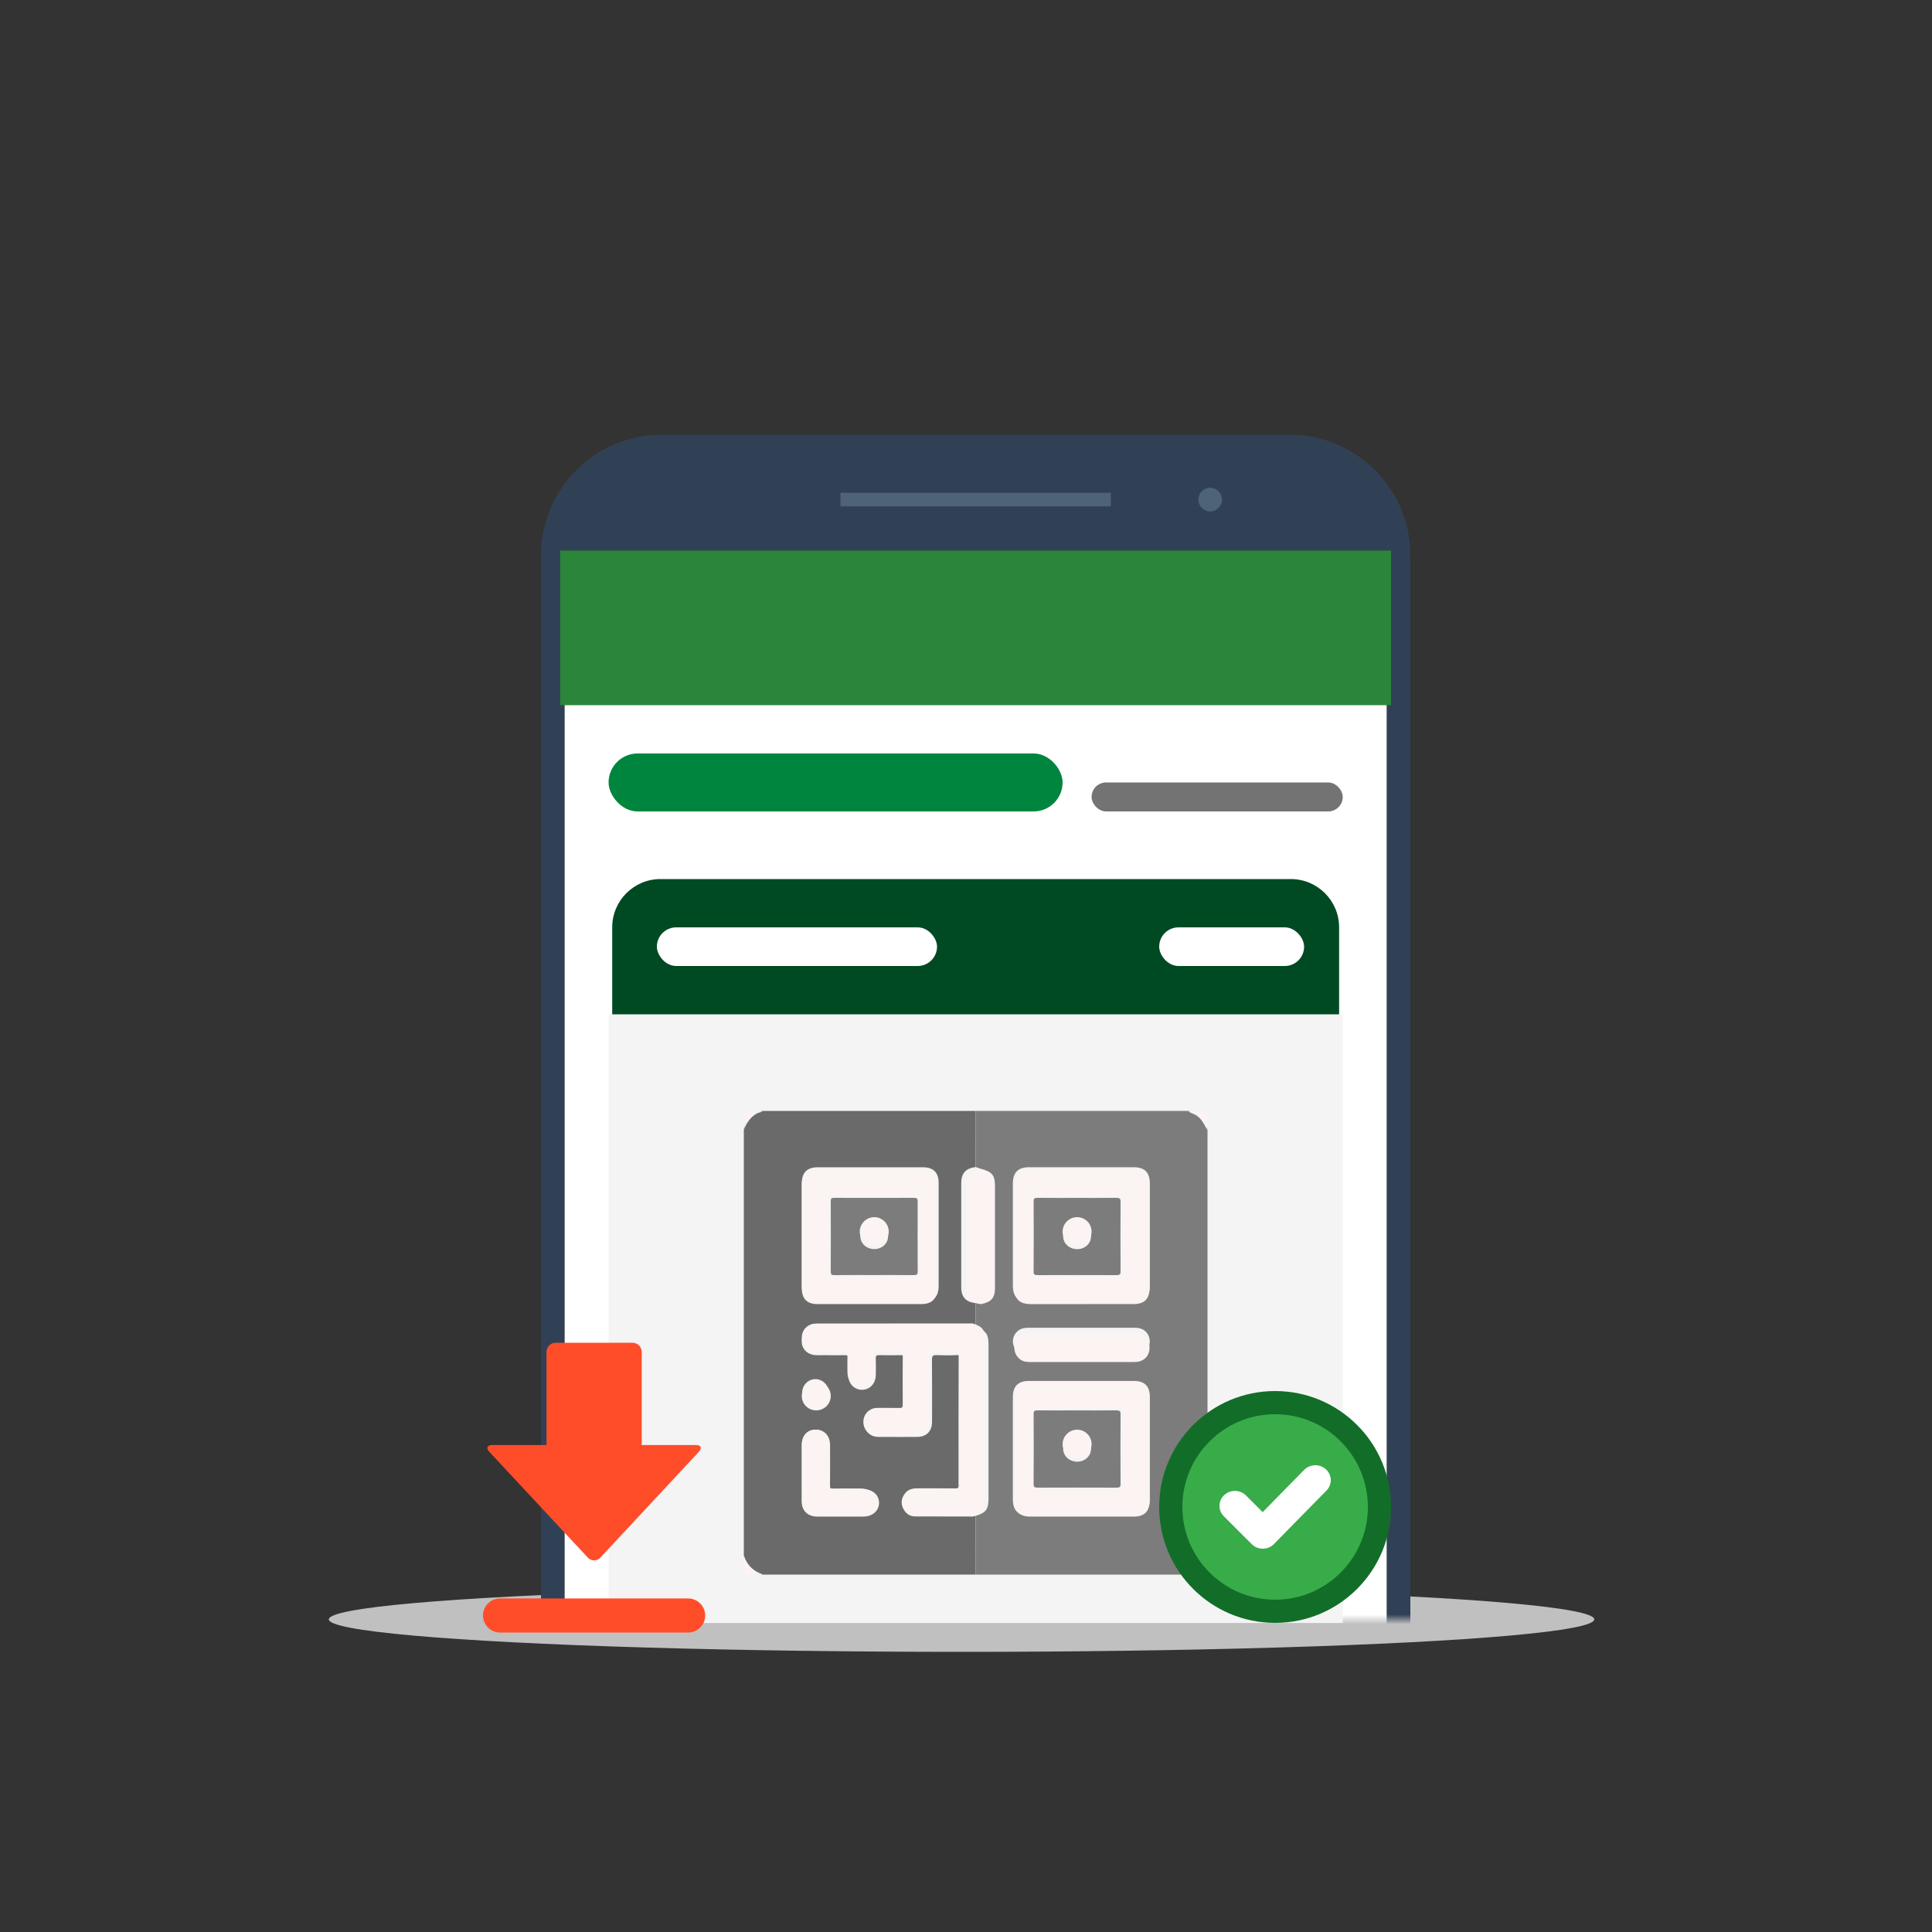<?xml version="1.0" encoding="UTF-8"?>
<svg width="200px" height="200px" viewBox="0 0 200 200" version="1.1" xmlns="http://www.w3.org/2000/svg" xmlns:xlink="http://www.w3.org/1999/xlink">
    <rect x="0" y="0" width="200" height="200" fill="#333333" stroke="none"/>
    <title>S2_Paso4</title>
    <defs>
        <rect id="path-1" x="0" y="0" width="93" height="132"></rect>
        <polygon id="path-3" points="0 0 2 0 2 2 0 2"></polygon>
        <polygon id="path-5" points="0 0 2 0 2 2 0 2"></polygon>
    </defs>
    <g id="Page-1" stroke="none" stroke-width="1" fill="none" fill-rule="evenodd">
        <g id="Artboard" transform="translate(-5948, -4402)">
            <g id="S2_Paso4" transform="translate(5948, 4402)">
                <g id="S1_2-Copy-7">
                    <rect id="Rectangle-Copy-5" x="0" y="0" width="200" height="200"></rect>
                    <g id="Carta-de-derechos--Copy" transform="translate(30, 35.636)">
                        <rect id="Rectangle-Copy-3" x="0" y="0.364" width="143" height="143"></rect>
                        <g id="Group-17" transform="translate(4.04, 128.636)" fill="#C0C0C0">
                            <ellipse id="Oval-Copy-5" cx="65.5" cy="3.364" rx="65.5" ry="3.364"></ellipse>
                        </g>
                        <g id="Group-9" transform="translate(25, 0)">
                            <mask id="mask-2" fill="white">
                                <use xlink:href="#path-1"></use>
                            </mask>
                            <g id="Mask"></g>
                            <g mask="url(#mask-2)">
                                <g transform="translate(1, 9.364)">
                                    <path d="M77.484,166 L12.515,166 C5.603,166 0,160.397 0,153.485 L0,12.515 C0,5.603 5.603,0 12.515,0 L77.484,0 C84.396,0 90,5.603 90,12.515 L90,153.485 C90,160.397 84.396,166 77.484,166" id="Fill-28" fill="#314155"></path>
                                    <polygon id="Fill-29" fill="#FFFFFF" points="2.454 148.728 87.546 148.728 87.546 12.515 2.454 12.515"></polygon>
                                    <polygon id="Fill-30" fill="#4E6278" points="31.004 7.417 58.996 7.417 58.996 6.017 31.004 6.017"></polygon>
                                    <path d="M70.5,6.717 C70.5,7.392 69.953,7.939 69.278,7.939 C68.603,7.939 68.056,7.392 68.056,6.717 C68.056,6.042 68.603,5.495 69.278,5.495 C69.953,5.495 70.5,6.042 70.5,6.717" id="Fill-31" fill="#4E6278"></path>
                                    <path d="M50.773,157.281 C50.773,160.468 48.188,163.053 45,163.053 C41.812,163.053 39.227,160.468 39.227,157.281 C39.227,154.092 41.812,151.508 45,151.508 C48.188,151.508 50.773,154.092 50.773,157.281" id="Fill-32" fill="#4E6278"></path>
                                </g>
                            </g>
                        </g>
                    </g>
                </g>
                <rect id="Rectangle" fill="#00853F" x="63" y="78" width="47" height="6" rx="3"></rect>
                <rect id="Rectangle-Copy-83" fill="#737373" x="113" y="81" width="26" height="3" rx="1.5"></rect>
                <rect id="Rectangle" fill="#2B8639" x="58" y="57" width="86" height="16"></rect>
                <rect id="Rectangle-Copy-82" fill="#F4F4F4" x="63" y="105" width="76" height="63"></rect>
                <g id="Group-43" transform="translate(101, 139) scale(-1, 1) translate(-101, -139) translate(77, 115)">
                    <path d="M40.591,30.494 C41.357,30.492 41.956,29.893 41.954,29.13 C41.951,28.383 41.327,27.761 40.582,27.765 C39.837,27.769 39.212,28.397 39.215,29.139 C39.218,29.893 39.829,30.495 40.591,30.494 M41.996,37.467 C41.996,36.499 41.998,35.531 41.996,34.562 C41.993,33.614 41.422,32.988 40.575,32.998 C39.755,33.008 39.194,33.635 39.192,34.556 C39.189,35.946 39.184,37.336 39.198,38.725 C39.201,39.007 39.134,39.1 38.837,39.094 C37.853,39.075 36.869,39.084 35.886,39.088 C34.973,39.092 34.335,39.667 34.332,40.479 C34.33,41.284 34.981,41.885 35.879,41.888 C37.409,41.893 38.939,41.895 40.469,41.888 C41.409,41.883 41.99,41.302 41.995,40.371 C42,39.403 41.996,38.435 41.996,37.467 M34.895,19.769 C36.721,19.769 38.548,19.771 40.375,19.769 C41.438,19.768 41.995,19.214 41.996,18.159 C41.997,14.6 41.997,11.04 41.996,7.48 C41.996,6.389 41.45,5.837 40.358,5.836 C36.72,5.833 33.083,5.833 29.445,5.836 C28.375,5.837 27.832,6.383 27.831,7.45 C27.829,11.01 27.829,14.569 27.831,18.129 C27.831,19.232 28.365,19.768 29.462,19.769 C31.273,19.771 33.084,19.77 34.895,19.769 M48,1.875 L48,46.125 C47.715,47.09 47.07,47.695 46.125,48 L24,48 C24.001,45.972 24.003,43.944 24.004,41.916 C24.175,41.911 24.347,41.902 24.518,41.902 C26.362,41.901 28.205,41.906 30.049,41.898 C30.649,41.895 31.086,41.598 31.344,41.06 C31.611,40.506 31.49,39.994 31.11,39.541 C30.795,39.167 30.364,39.067 29.89,39.07 C28.546,39.077 27.203,39.064 25.859,39.078 C25.576,39.081 25.455,39.011 25.49,38.715 C25.511,38.53 25.494,38.341 25.494,38.153 C25.494,34.029 25.501,29.904 25.482,25.78 C25.48,25.35 25.603,25.262 25.999,25.281 C26.685,25.314 27.374,25.312 28.06,25.282 C28.426,25.266 28.526,25.369 28.522,25.74 C28.504,27.896 28.51,30.052 28.515,32.208 C28.517,33.164 29.104,33.748 30.057,33.751 C31.4,33.756 32.744,33.758 34.088,33.749 C34.917,33.744 35.527,33.136 35.524,32.344 C35.521,31.566 34.888,30.948 34.078,30.943 C33.281,30.937 32.484,30.932 31.688,30.947 C31.44,30.951 31.373,30.875 31.374,30.631 C31.384,28.959 31.385,27.287 31.373,25.616 C31.371,25.337 31.472,25.281 31.724,25.286 C32.489,25.299 33.255,25.299 34.02,25.286 C34.263,25.281 34.346,25.348 34.339,25.599 C34.322,26.177 34.326,26.755 34.336,27.333 C34.351,28.224 34.949,28.865 35.756,28.871 C36.583,28.877 37.19,28.225 37.201,27.311 C37.207,26.749 37.216,26.186 37.196,25.624 C37.187,25.356 37.271,25.278 37.537,25.285 C38.271,25.302 39.005,25.297 39.739,25.288 C40.143,25.283 40.549,25.331 40.951,25.222 C41.576,25.051 41.995,24.542 42.012,23.905 C42.029,23.233 41.641,22.698 41.006,22.499 C40.777,22.427 40.547,22.422 40.312,22.422 C34.876,22.419 29.439,22.416 24.003,22.412 C24.003,21.572 24.004,20.731 24.004,19.89 C24.989,19.81 25.493,19.271 25.493,18.287 C25.494,14.682 25.494,11.077 25.493,7.473 C25.493,6.459 25.028,5.942 24.003,5.811 C24.002,3.874 24.001,1.937 24,0 L46.125,0 C46.279,0.165 46.509,0.149 46.696,0.24 C47.398,0.578 47.733,1.196 48,1.875" id="Fill-1" fill="#6A6A6A"></path>
                    <path d="M13.021,25.26 C14.8,25.26 16.579,25.261 18.358,25.26 C18.545,25.259 18.733,25.26 18.918,25.237 C19.622,25.147 20.141,24.563 20.148,23.866 C20.155,23.192 19.665,22.601 18.988,22.482 C18.821,22.453 18.647,22.448 18.476,22.448 C14.856,22.446 11.236,22.446 7.616,22.448 C7.46,22.448 7.303,22.451 7.15,22.476 C6.442,22.593 5.961,23.176 5.975,23.888 C5.992,24.694 6.593,25.251 7.497,25.257 C9.339,25.268 11.18,25.26 13.021,25.26 M13.028,27.954 C11.232,27.954 9.436,27.954 7.64,27.955 C6.506,27.955 5.973,28.481 5.972,29.61 C5.97,33.156 5.97,36.702 5.972,40.248 C5.973,41.37 6.51,41.894 7.649,41.894 C11.257,41.895 14.865,41.895 18.473,41.894 C19.599,41.894 20.148,41.352 20.149,40.239 C20.15,36.693 20.15,33.147 20.149,29.601 C20.148,28.51 19.596,27.956 18.51,27.955 C16.683,27.953 14.856,27.954 13.028,27.954 M13.037,19.774 C14.833,19.774 16.629,19.775 18.425,19.774 C19.617,19.774 20.149,19.25 20.149,18.073 C20.149,14.558 20.15,11.043 20.149,7.529 C20.149,6.373 19.613,5.831 18.465,5.83 C14.857,5.828 11.249,5.828 7.641,5.83 C6.509,5.831 5.973,6.364 5.972,7.489 C5.97,11.035 5.97,14.581 5.972,18.127 C5.973,19.248 6.51,19.773 7.648,19.774 C9.444,19.775 11.241,19.774 13.037,19.774 M23.999,41.916 C23.998,43.944 23.997,45.972 23.996,48 L1.781,48 C1.286,47.708 0.752,47.475 0.413,46.966 C0.253,46.726 0.223,46.42 0,46.219 L0,1.781 C0.295,1.269 0.527,0.716 1.067,0.383 C1.299,0.24 1.589,0.211 1.781,0 L23.996,0 C23.997,1.937 23.998,3.874 23.999,5.811 C22.916,6.146 22.668,6.486 22.668,7.636 C22.667,11.181 22.667,14.725 22.668,18.27 C22.669,19.235 23.041,19.683 24,19.89 C23.999,20.731 23.999,21.572 23.998,22.412 C22.922,22.744 22.668,23.091 22.668,24.234 C22.668,29.538 22.668,34.841 22.668,40.145 C22.668,41.244 22.956,41.626 23.999,41.916" id="Fill-3" fill="#7C7C7C"></path>
                    <g id="Group-7" transform="translate(0, 46)">
                        <mask id="mask-4" fill="white">
                            <use xlink:href="#path-3"></use>
                        </mask>
                        <g id="Clip-6"></g>
                        <path d="M0.006,0 C0.256,0.225 0.29,0.568 0.469,0.837 C0.848,1.406 1.446,1.667 2,1.994 C1.405,1.994 0.81,1.984 0.216,2 C0.033,2.004 -0.004,1.967 0,1.784 C0.016,1.19 0.006,0.595 0.006,0" id="Fill-5" fill="#FCF3F3" mask="url(#mask-4)"></path>
                    </g>
                    <path d="M2,0.006 C1.785,0.242 1.461,0.274 1.201,0.434 C0.596,0.807 0.336,1.427 0.006,2 C0.006,1.413 0.015,0.826 0,0.239 C-0.005,0.044 0.044,-0.005 0.239,0 C0.826,0.015 1.413,0.006 2,0.006" id="Fill-8" fill="#FCF3F3"></path>
                    <g id="Group-12" transform="translate(46, 0)">
                        <mask id="mask-6" fill="white">
                            <use xlink:href="#path-5"></use>
                        </mask>
                        <g id="Clip-11"></g>
                        <path d="M1.994,2 C1.711,1.278 1.354,0.621 0.607,0.261 C0.408,0.164 0.163,0.181 0,0.006 C0.598,0.006 1.197,0.014 1.795,0 C1.968,-0.004 2.004,0.032 2,0.205 C1.985,0.803 1.994,1.402 1.994,2" id="Fill-10" fill="#FCF3F3" mask="url(#mask-6)"></path>
                    </g>
                    <path d="M46,47.994 C47.005,47.67 47.692,47.027 47.994,46 C47.994,46.598 47.986,47.197 48,47.795 C48.004,47.968 47.968,48.004 47.795,48 C47.197,47.985 46.598,47.994 46,47.994" id="Fill-13" fill="#FCF3F3"></path>
                    <path d="M24.308,42 C23.283,41.703 23,41.311 23,40.185 C23,34.746 23,29.307 23,23.868 C23,22.696 23.25,22.34 24.307,22 C29.648,22.004 34.989,22.007 40.33,22.01 C40.56,22.01 40.786,22.016 41.011,22.089 C41.635,22.293 42.017,22.841 41.999,23.531 C41.983,24.184 41.572,24.706 40.957,24.881 C40.563,24.993 40.164,24.944 39.767,24.949 C39.046,24.958 38.324,24.963 37.603,24.945 C37.342,24.939 37.259,25.018 37.268,25.294 C37.288,25.87 37.279,26.447 37.273,27.024 C37.263,27.961 36.666,28.629 35.853,28.623 C35.061,28.617 34.473,27.96 34.458,27.046 C34.449,26.454 34.445,25.86 34.462,25.268 C34.469,25.011 34.387,24.942 34.148,24.946 C33.396,24.961 32.644,24.96 31.892,24.947 C31.645,24.942 31.546,25 31.548,25.285 C31.56,26.999 31.558,28.714 31.549,30.428 C31.547,30.678 31.613,30.757 31.857,30.752 C32.639,30.737 33.422,30.742 34.205,30.747 C35.001,30.753 35.623,31.387 35.626,32.185 C35.629,32.997 35.029,33.621 34.215,33.626 C32.895,33.635 31.575,33.632 30.255,33.628 C29.318,33.625 28.742,33.026 28.74,32.045 C28.735,29.834 28.729,27.623 28.747,25.412 C28.751,25.032 28.653,24.926 28.294,24.943 C27.619,24.973 26.942,24.976 26.268,24.942 C25.879,24.923 25.758,25.013 25.76,25.453 C25.78,29.683 25.772,33.912 25.772,38.142 C25.772,38.334 25.789,38.528 25.768,38.718 C25.734,39.022 25.853,39.094 26.131,39.09 C27.451,39.076 28.771,39.089 30.091,39.082 C30.557,39.079 30.98,39.181 31.289,39.565 C31.663,40.03 31.781,40.555 31.52,41.123 C31.266,41.674 30.837,41.979 30.247,41.982 C28.436,41.99 26.625,41.985 24.814,41.986 C24.645,41.986 24.477,41.995 24.308,42" id="Fill-15" fill="#FCF3F3"></path>
                    <path d="M34.991,17.183 C36.287,17.183 37.583,17.173 38.878,17.191 C39.17,17.194 39.235,17.106 39.234,16.822 C39.224,14.266 39.225,11.71 39.233,9.155 C39.234,8.89 39.164,8.809 38.898,8.81 C36.307,8.82 33.716,8.821 31.124,8.809 C30.835,8.808 30.762,8.898 30.763,9.182 C30.773,11.722 30.775,14.262 30.762,16.802 C30.761,17.116 30.853,17.194 31.151,17.19 C32.431,17.174 33.711,17.183 34.991,17.183 M34.982,19.999 C33.192,19.999 31.403,20.001 29.613,19.999 C28.529,19.998 28.002,19.46 28.001,18.351 C28,14.775 27.999,11.199 28.001,7.624 C28.002,6.552 28.539,6.003 29.596,6.002 C33.191,5.999 36.786,5.999 40.381,6.002 C41.46,6.003 41.999,6.558 41.999,7.654 C42,11.23 42,14.806 41.999,18.382 C41.999,19.441 41.448,19.998 40.397,19.999 C38.592,20.001 36.787,19.999 34.982,19.999" id="Fill-17" fill="#FCF3F3"></path>
                    <path d="M23.417,20 C22.398,19.794 22.002,19.348 22.001,18.389 C21.999,14.864 22,11.339 22,7.814 C22,6.672 22.265,6.333 23.415,6 C24.504,6.13 24.999,6.644 24.999,7.652 C25,11.237 25,14.821 24.999,18.406 C24.999,19.384 24.464,19.92 23.417,20" id="Fill-19" fill="#FCF3F3"></path>
                    <path d="M41.998,37.522 C41.998,38.501 42.003,39.481 41.997,40.46 C41.992,41.403 41.386,41.991 40.405,41.995 C38.808,42.002 37.211,42.001 35.614,41.996 C34.677,41.992 33.997,41.385 34,40.57 C34.003,39.748 34.669,39.166 35.621,39.162 C36.648,39.158 37.675,39.149 38.701,39.169 C39.011,39.175 39.081,39.08 39.078,38.795 C39.064,37.389 39.069,35.983 39.072,34.577 C39.074,33.645 39.659,33.01 40.515,33 C41.399,32.99 41.995,33.624 41.998,34.583 C42.001,35.563 41.998,36.542 41.998,37.522" id="Fill-21" fill="#FCF3F3"></path>
                    <path d="M40.507,31 C39.673,31.002 39.003,30.34 39,29.511 C38.997,28.695 39.682,28.004 40.497,28 C41.313,27.996 41.998,28.679 42,29.501 C42.002,30.34 41.346,30.998 40.507,31" id="Fill-23" fill="#FCF3F3"></path>
                    <path d="M13.031,8.825 C11.752,8.825 10.472,8.834 9.194,8.818 C8.884,8.814 8.768,8.882 8.77,9.225 C8.784,11.748 8.783,14.271 8.771,16.794 C8.769,17.109 8.863,17.184 9.161,17.182 C11.719,17.171 14.277,17.172 16.835,17.182 C17.12,17.183 17.232,17.129 17.23,16.803 C17.217,14.265 17.218,11.726 17.229,9.188 C17.23,8.9 17.156,8.814 16.868,8.818 C15.589,8.833 14.31,8.825 13.031,8.825 M12.977,20 C11.203,20 9.43,20 7.656,19.999 C6.532,19.999 6.002,19.472 6.001,18.346 C6,14.786 6,11.226 6.001,7.667 C6.002,6.537 6.531,6.002 7.649,6.001 C11.211,6 14.774,6 18.337,6.001 C19.47,6.002 19.999,6.547 20,7.707 C20,11.235 20,14.764 20,18.292 C19.999,19.473 19.474,19.999 18.297,20 C16.524,20 14.75,20 12.977,20" id="Fill-25" fill="#FCF3F3"></path>
                    <path d="M13.032,30.825 C11.753,30.825 10.474,30.834 9.196,30.819 C8.89,30.815 8.768,30.875 8.77,31.223 C8.785,33.746 8.783,36.269 8.771,38.792 C8.769,39.107 8.864,39.182 9.162,39.181 C11.719,39.17 14.276,39.171 16.833,39.18 C17.116,39.181 17.232,39.131 17.23,38.803 C17.216,36.264 17.218,33.726 17.229,31.187 C17.23,30.898 17.153,30.815 16.867,30.819 C15.589,30.834 14.31,30.825 13.032,30.825 M12.968,28 C14.773,28 16.577,27.999 18.381,28.001 C19.453,28.002 19.999,28.559 19.999,29.654 C20,33.215 20,36.776 19.999,40.337 C19.999,41.455 19.456,41.999 18.344,41.999 C14.782,42 11.22,42 7.657,42 C6.532,41.999 6.002,41.473 6.001,40.346 C5.999,36.785 6,33.224 6.001,29.663 C6.002,28.53 6.528,28.001 7.648,28.001 C9.421,28 11.195,28 12.968,28" id="Fill-27" fill="#FCF3F3"></path>
                    <path d="M12.96,25.997 C11.141,25.997 9.323,26.005 7.504,25.994 C6.611,25.988 6.017,25.394 6,24.536 C5.986,23.777 6.462,23.156 7.161,23.032 C7.312,23.005 7.467,23.001 7.621,23.001 C11.197,23 14.773,23 18.349,23.001 C18.517,23.002 18.689,23.007 18.855,23.038 C19.523,23.165 20.007,23.794 20,24.512 C19.993,25.255 19.48,25.877 18.785,25.972 C18.603,25.997 18.416,25.997 18.232,25.997 C16.475,25.998 14.717,25.998 12.96,25.997" id="Fill-29" fill="#FCF3F3"></path>
                    <path d="M33.071,12.981 C33.06,13.712 33.683,14.298 34.477,14.306 C35.273,14.315 35.922,13.743 35.934,13.022 C35.946,12.302 35.31,11.704 34.521,11.693 C33.728,11.682 33.081,12.257 33.071,12.981 M34.493,16.993 C33.133,16.993 31.773,16.984 30.413,16.999 C30.096,17.003 29.998,16.929 30,16.629 C30.013,14.205 30.012,11.78 30.002,9.356 C30,9.085 30.077,8.999 30.385,9 C33.137,9.011 35.89,9.01 38.643,9.001 C38.926,9 39,9.077 38.999,9.33 C38.99,11.769 38.989,14.208 39,16.648 C39.001,16.919 38.932,17.004 38.622,17 C37.245,16.984 35.869,16.993 34.493,16.993" id="Fill-31" fill="#7C7C7C"></path>
                    <path d="M13.466,14.313 C14.265,14.325 14.922,13.752 14.939,13.03 C14.957,12.31 14.317,11.702 13.527,11.688 C12.73,11.673 12.075,12.247 12.061,12.974 C12.046,13.708 12.669,14.301 13.466,14.313 M13.532,9.007 C14.893,9.007 16.254,9.015 17.614,9 C17.92,8.997 18,9.079 17.998,9.354 C17.987,11.782 17.985,14.21 18,16.637 C18.002,16.949 17.883,17 17.579,16.999 C14.858,16.99 12.137,16.989 9.415,17 C9.099,17.001 8.999,16.929 9.001,16.629 C9.014,14.216 9.015,11.803 9,9.39 C8.998,9.061 9.121,8.996 9.45,9 C10.811,9.015 12.172,9.007 13.532,9.007" id="Fill-33" fill="#7C7C7C"></path>
                    <path d="M13.472,36.313 C14.269,36.322 14.925,35.744 14.94,35.022 C14.954,34.302 14.312,33.697 13.521,33.686 C12.722,33.674 12.073,34.249 12.061,34.978 C12.049,35.711 12.676,36.304 13.472,36.313 M13.533,31.006 C14.893,31.007 16.254,31.015 17.614,31 C17.918,30.997 18,31.077 17.998,31.353 C17.987,33.781 17.985,36.209 18,38.638 C18.002,38.951 17.879,39 17.577,38.999 C14.857,38.99 12.137,38.989 9.417,39 C9.1,39.001 8.999,38.929 9.001,38.627 C9.014,36.214 9.015,33.801 9,31.387 C8.998,31.055 9.128,30.997 9.453,31 C10.813,31.015 12.173,31.006 13.533,31.006" id="Fill-35" fill="#7C7C7C"></path>
                    <path d="M33,12.478 C33.011,11.648 33.689,10.988 34.519,11 C35.346,11.012 36.013,11.699 36,12.525 C35.987,13.353 35.308,14.009 34.473,14 C33.641,13.991 32.989,13.317 33,12.478" id="Fill-37" fill="#FCF3F3"></path>
                    <path d="M13.465,14 C12.634,13.986 11.985,13.308 12,12.469 C12.015,11.639 12.698,10.983 13.527,11 C14.351,11.017 15.018,11.711 15,12.533 C14.981,13.359 14.296,14.013 13.465,14" id="Fill-39" fill="#FCF3F3"></path>
                    <path d="M13.471,36 C12.641,35.99 11.988,35.313 12,34.475 C12.012,33.643 12.689,32.987 13.521,33 C14.346,33.014 15.015,33.703 15,34.526 C14.985,35.35 14.301,36.01 13.471,36" id="Fill-41" fill="#FCF3F3"></path>
                </g>
                <g id="Group-56" transform="translate(120, 144)" fill-rule="nonzero">
                    <path d="M24,12 C24,18.627 18.627,24 12,24 C5.373,24 0,18.627 0,12 C0,5.373 5.373,0 12,0 C18.627,0 24,5.373 24,12 Z" id="Path" fill="#126D29"></path>
                    <path d="M21.6,12 C21.6,17.302 17.302,21.6 12,21.6 C6.698,21.6 2.4,17.302 2.4,12 C2.4,6.698 6.698,2.4 12,2.4 C17.302,2.4 21.6,6.698 21.6,12 Z" id="Path-Copy-6" fill="#38AC49"></path>
                    <path d="M10.723,16.32 C10.291,16.32 9.878,16.151 9.578,15.85 L6.691,12.964 C6.077,12.351 6.092,11.37 6.725,10.775 C7.357,10.179 8.367,10.193 8.981,10.808 L10.712,12.537 L15.008,8.161 C15.616,7.541 16.626,7.517 17.264,8.107 C17.903,8.697 17.928,9.677 17.32,10.296 L11.879,15.839 C11.579,16.144 11.165,16.318 10.73,16.32 C10.728,16.32 10.726,16.32 10.723,16.32 L10.723,16.32 Z" id="Path" fill="#FFFFFF"></path>
                </g>
                <g id="icons/-viva-cash" transform="translate(50, 139)" fill="#FF4D29" fill-rule="nonzero">
                    <path d="M16.429,10.588 L16.429,0.958 C16.429,0.429 16.008,0 15.478,0 L11.5,0 L7.522,0 C6.997,0 6.571,0.428 6.571,0.958 L6.571,10.588 L0.956,10.588 C0.428,10.588 0.296,10.906 0.651,11.288 L10.849,22.242 C11.208,22.628 11.796,22.623 12.151,22.242 L22.349,11.288 C22.708,10.901 22.569,10.588 22.044,10.588 L16.429,10.588 Z M0,28.235 C0,29.21 0.792,30 1.767,30 L21.233,30 C22.209,30 23,29.217 23,28.235 L23,28.235 C23,27.261 22.208,26.471 21.233,26.471 L1.767,26.471 C0.791,26.471 0,27.254 0,28.235 L0,28.235 Z" id="Mask"></path>
                </g>
                <path d="M68.375,91 L133.625,91 C136.386,91 138.625,93.239 138.625,96 L138.625,105 L138.625,105 L63.375,105 L63.375,96 C63.375,93.239 65.614,91 68.375,91 Z" id="Rectangle-Copy-81" fill="#004A23"></path>
                <rect id="Rectangle-Copy-84" fill="#FFFFFF" x="68" y="96" width="29" height="4" rx="2"></rect>
                <rect id="Rectangle-Copy-85" fill="#FFFFFF" x="120" y="96" width="15" height="4" rx="2"></rect>
            </g>
        </g>
    </g>
</svg>